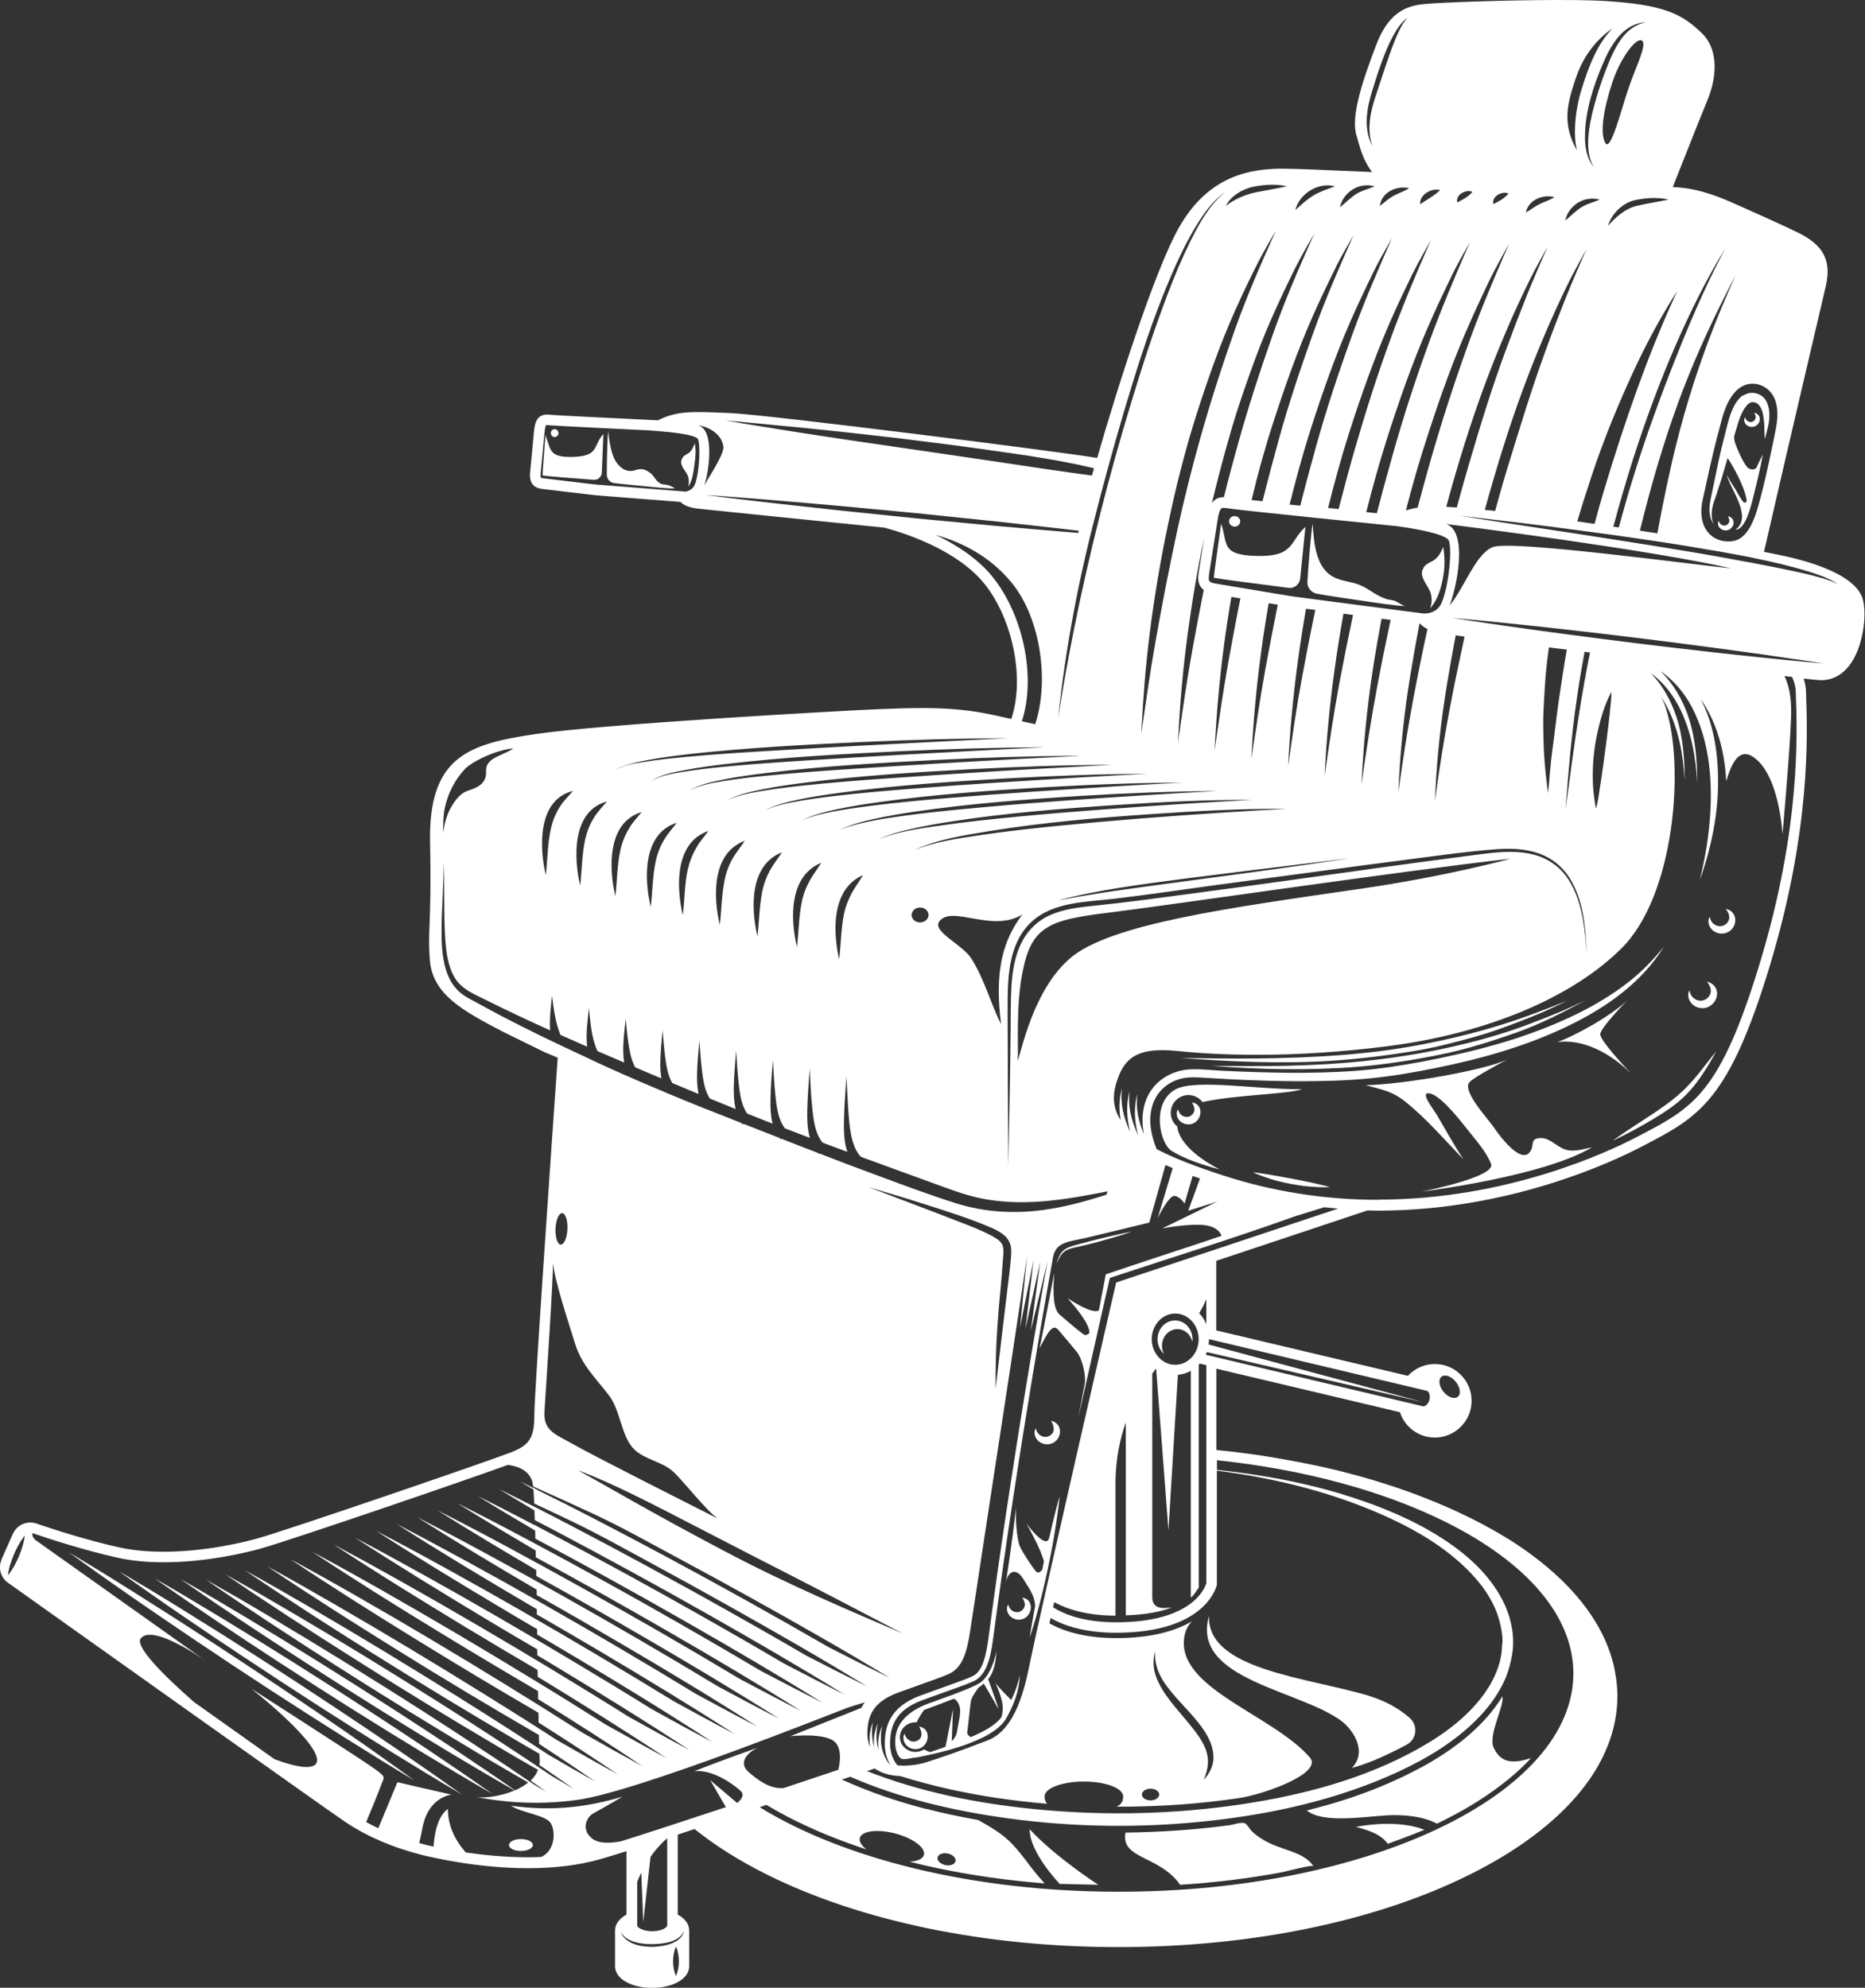 <?xml version="1.0" encoding="UTF-8"?>
<svg id="a" data-name="Layer 1" xmlns="http://www.w3.org/2000/svg" viewBox="0 0 187.64 200">
  <rect x="0" y="0" width="187.64" height="200" fill="#333333" stroke="none"/>
  <path d="m69.22,48.99s0,0,0,0c0,0,0,0,0,0-.01.01-.01.01,0,0Z" style="fill: #fff;"/>
  <path d="m69.4,45.49c.26-.26.37-.55.49-.88.16.7.09,1.35-.03,2.2-.12.82-.18,1.53-.63,2.17.11-.37.1-.83-.06-1.18-.27-.58-.97-1.12-.45-1.81.17-.23.48-.3.69-.51Z" style="fill: #fff;"/>
  <path d="m65.38,47.55c.49.37.56.84,1.09,1.11.36.18.59-.05,1.45.48-.58.04-2.34-.14-2.95-.21-1.06-.11-2.14-.19-3.21-.33-.4-.05-.71-.42-.71-.86,0-1.24.06-3.72.14-4.32.23,2.04.55,2.74.91,3.21.48.63,1.11.91,1.8.68.57-.19.97-.14,1.48.25Z" style="fill: #fff;"/>
  <path d="m59.78,48.28c-1.58-.12-5.17-.39-5.19-.45-.03-.07.29-4.04.29-4.04.56,1.41.27,2.29,2.88,2.18,2.54-.11,1.88-1.12,2.95-2.3l-.16,3.86c-.02.43-.36.77-.76.74Z" style="fill: #fff;"/>
  <path d="m55.81,43.97c-.21,0-.38-.17-.39-.39,0-.22.17-.4.38-.4.21,0,.38.17.39.39,0,.22-.17.4-.38.4Z" style="fill: #fff;"/>
  <path d="m134.06,181.46c2.61-.76,5.17-1.75,7.61-2.95,2.93-1.44,5.8-3.3,7.97-5.77.55-.63,1.07-1.32,1.52-2.05.22.93-1.49,3.95-.87,5.18.58,1.16,1.4,1.79,3.75,1.02-.92,1-1.94,1.9-3.01,2.71-2,1.53-4.18,2.8-6.46,3.89-1.43-.78-3.49-.92-4.98-.84-2.32.13-6.52.84-8.11-.49.87-.22,1.73-.45,2.59-.7Z" style="fill: #fff;"/>
  <path d="m123.74,183.64c.36-.05,1.17-.34,1.5-.19.27.12.47.57.7.79,2.18,2.09,4.89,1.65,6.22,3.53-.09-.19-2.88.55-3.14.6-3.39.64-6.83,1.05-10.28,1.27-2.12-3-6.01-2.55-5.5-5.25,3.51-.05,7.01-.28,10.49-.75Z" style="fill: #fff;"/>
  <path d="m118.23,132.86c.97,0,1.75.85,1.75,1.89,0,.09,0,.17-.02.25-.16-.73-.77-1.27-1.5-1.27-.85,0-1.55.75-1.55,1.67,0,.3.07.58.2.82-.4-.35-.65-.88-.65-1.47,0-1.04.79-1.89,1.75-1.89Z" style="fill: #fff;"/>
  <path d="m137.74,170.64c1.82.54,3.14,1.38,4.09,2.21.86.76.72,2.13-.28,2.68-1.54.83-3.73,1.89-5.54,2.35,1.65-1.69.02-3.88-.93-4.63-4.15-3.23-15.31-4.19-13.44-10.67-.21,5.44,9.84,6.17,16.11,8.05Z" style="fill: #fff;"/>
  <path d="m143.3,184.11s-2.21.9-3.68,1.4c-.47-.63-1.14-1.17-3.2-1.7,4.54-.83,6.89.3,6.89.3Z" style="fill: #fff;"/>
  <path d="m110.5,189.64l-3.88-.09s-3.06-3.17-3.02-5.5c2.54,2.77,6.9,5.59,6.9,5.59Z" style="fill: #fff;"/>
  <path d="m.16,156.92c-.37.82-.1,1.8.63,2.32,5.34,3.8,32.07,22.82,34,24.11,2.18,1.45,4.75,2.55,7.64,3.28,1.25.31,5.73,1.34,10.69,1.34,2.7,0,5.12-.3,7.21-.89.63-.18,1.56-.46,2.7-.82v6.38c-.71.39-1.15.95-1.15,1.59v3.61c0,1.24,1.6,2.17,3.73,2.17s3.73-.93,3.73-2.17v-3.61c0-.64-.43-1.2-1.15-1.59v-8.05c.55-.18,1.12-.37,1.69-.56,2.04,1.64,4.47,3.18,7.28,4.58,9.45,4.71,22.01,7.3,35.36,7.3,13.35,0,25.91-2.59,35.36-7.3,9.57-4.77,14.85-11.15,14.85-17.97,0-.21,0-.42-.02-.63,0-.12-.02-.25-.03-.37,0-.08-.01-.17-.02-.26-.02-.16-.04-.33-.06-.49,0-.04,0-.09-.02-.13-.03-.2-.06-.39-.1-.59,0,0,0-.02,0-.03-.83-4.32-3.81-8.4-8.68-11.92-.01-.01-.03-.02-.04-.03-.21-.15-.42-.3-.64-.45-.03-.02-.06-.04-.09-.06-.2-.14-.41-.27-.61-.41-.05-.03-.1-.06-.14-.09-.19-.13-.39-.25-.59-.37-.07-.04-.13-.08-.2-.12-.18-.11-.37-.22-.56-.34-.09-.05-.17-.1-.26-.15-.17-.1-.35-.2-.53-.3-.1-.06-.2-.12-.31-.17-.17-.09-.34-.19-.51-.28-.12-.06-.24-.13-.35-.19-.16-.09-.32-.17-.49-.25-.07-.04-.14-.07-.21-.11-.03-.02-.07-.03-.1-.05-.1-.05-.2-.1-.3-.15-.22-.11-.45-.21-.67-.32-.3-.15-.6-.29-.91-.43-.3-.14-.61-.27-.91-.4-.31-.14-.62-.27-.93-.4-.32-.13-.65-.26-.98-.39-.31-.12-.61-.24-.92-.36-.35-.13-.71-.26-1.07-.39-.3-.11-.59-.21-.89-.31-.38-.13-.77-.25-1.16-.38-.28-.09-.57-.18-.86-.27-.41-.13-.83-.25-1.25-.37-.27-.08-.55-.16-.82-.23-.44-.12-.88-.23-1.33-.35-.27-.07-.53-.14-.8-.2-.46-.11-.93-.22-1.4-.32-.26-.06-.52-.12-.79-.17-.48-.1-.96-.2-1.44-.29-.27-.05-.53-.1-.8-.15-.48-.09-.97-.17-1.46-.26-.27-.05-.55-.09-.83-.14-.48-.08-.97-.15-1.46-.22-.29-.04-.58-.08-.87-.12-.48-.06-.96-.12-1.44-.18-.31-.04-.62-.07-.94-.1-.19-.02-.37-.04-.56-.06v-8.18s18.47,4.38,18.47,4.38c.48,1.48,1.87,2.55,3.51,2.55,2.04,0,3.7-1.66,3.7-3.7s-1.66-3.7-3.7-3.7c-1.07,0-2.03.46-2.71,1.19l-19.28-4.57v-7s15.21-5.07,15.21-5.07c.35,0,.71.02,1.06.02,13.2,0,23.61-4.92,26.49-6.42l.31-.16c5.49-2.87,8.51-4.45,12.64-18.11,4.11-13.6,3.78-23.22,3.63-27.33v-.16c-.02-.48-.1-.93-.24-1.35.66.07,1.16.12,1.47.15.1,0,.2.01.3.01h0c1.2,0,2.24-.6,3.01-1.74,1.37-2.03,1.6-5.38,1.09-6.65-.67-1.67-3.27-3.06-7.51-4.04-.58-.13-1.38-.29-2.35-.48,2.02-8.87,6.18-26.55,6.22-26.75.59-2.58-.24-4.14-2.87-5.41-2.06-.99-3.87-1.79-5.33-2.44l-.74-.33c-1.47-.65-3.47-1.54-5.87-1.74-.11,0-.31-.02-.59-.04.52-1.3,1.04-2.6,1.54-3.88.71-1.8,1.39-3.51,1.9-4.74,1.2-2.87.99-5.45-.55-6.9-1.72-1.62-3.26-2.71-8.73-3.13C161.19.05,159.28,0,156.86,0c-5.63,0-12.02.27-13.11.37h-.03c-1.6.14-3.78.32-5.23,4.08-1.39,3.63-2.6,7.25-2.02,9.16.06.18.11.37.16.56.28.98.59,2.05,1.41,3.14-3.75-.17-7.91-.34-8.94-.34-3.29,0-7.45.66-10.43,5.83-2.48,4.3-6.37,16.59-8.28,23.28-3.73-.64-33.07-4.34-36.79-4.51l-.42-.02c-1.17-.05-2.09-.09-2.9-.09-1.55,0-2.73.14-4.08.83-2.25-.11-9.7-.47-10.47-.53-.08,0-.15-.01-.22-.02-.16-.02-.32-.03-.46-.03-1.07,0-1.25.9-1.33,1.74-.1,1.04-.2,2.19-.28,2.99l-.09.92c-.06.55-.17,1.69,1.23,1.84.42.05,1.37.16,2.36.28,1.3.15,2.65.31,3,.35.52.05,6.5.51,8.52.67.24.25.74.57,1.79.68.17.02,9.06.94,18.73,1.91,1.63.43,7.18,2.09,10.05,5.63,2.74,3.37,4.14,9.35,2.72,13.62-.72-.16-1.26-.28-1.57-.35-2.37-.53-4.6-.75-7.44-.75-1.41,0-2.91.06-4.45.12-3.92.16-27.69,1.5-34.42,2.5-6.72,1-10.79,2.24-10.6,10.96.09,4.37.01,6.54-.05,8.13-.05,1.38-.09,2.29.04,3.75.31,3.41,3.4,5.04,7.32,7.1l4.22,2.07s.5.21,1.31.55c-.58,8.25-2.35,33.78-2.35,35.9,0,2.35-.45,3.07-2.4,3.83-2.37.92-22.4,7.79-25.52,8.66-1.11.31-5.08,1.32-9.4,1.32-1.63,0-3.11-.15-4.41-.43-3.34-.74-6.68-1.83-8.37-2.41-.2-.07-.41-.1-.62-.1-.75,0-1.43.44-1.74,1.13l-1.17,2.63Zm19.32,14.3c-2.98-2.62-5.97-5.59-5.31-6.38,1.2-1.46,6.2,2.04,6.57,2.3l-17.09-12.13s-.46-.29-.39-.75c.03,0,.06.01.08.02,1.72.59,5.1,1.69,8.49,2.45,1.37.31,2.93.46,4.64.46,4.45,0,8.54-1.04,9.69-1.36,2.93-.81,20.7-6.89,24.94-8.44,1.05.14,2.31.6,2.51,1.96,0,.06.02.13.03.21,2.07.92,4.12,1.86,6.17,2.81,2.69,1.26,5.3,2.72,7.92,4.13,2.65,1.42,5.29,2.86,7.92,4.32,4.66,2.59,9.31,5.23,13.87,8-2.05-1-4.09-2.03-6.12-3.07-2.7-1.56-5.42-3.1-8.14-4.62-5.24-2.92-10.52-5.76-15.84-8.51-1.71-.89-3.44-1.75-5.17-2.61-.2-.11-.4-.21-.59-.32,0,0,0,.02,0,.03-.45-.22-.89-.45-1.34-.66.45.27.9.54,1.35.81.03.36.05.83.08,1.41,1.3.61,2.6,1.22,3.89,1.84,2.65,1.27,5.21,2.72,7.79,4.11,2.7,1.46,5.39,2.94,8.07,4.45,4.61,2.59,9.21,5.22,13.72,7.99-2.05-1.01-4.09-2.05-6.12-3.1-2.68-1.57-5.38-3.1-8.08-4.62-5.19-2.91-10.42-5.76-15.69-8.51-2.37-1.24-4.75-2.45-7.15-3.63,1.19.73,2.39,1.45,3.59,2.16.01.31.02.63.03.98.64.33,1.29.67,1.93,1,5.25,2.77,10.46,5.62,15.63,8.55,4.58,2.6,9.13,5.23,13.61,8-2.07-1.03-4.12-2.09-6.16-3.16-2.64-1.56-5.3-3.09-7.97-4.6-5.16-2.93-10.37-5.78-15.63-8.55-.34-.18-.69-.36-1.03-.54-.12-.07-.24-.14-.36-.21,0,0,0,.02,0,.03-1.9-.99-3.81-1.98-5.73-2.93,1.9,1.18,3.82,2.32,5.75,3.46,0,.26.02.53.02.81,5.13,2.73,10.23,5.55,15.28,8.44,4.58,2.62,9.14,5.28,13.61,8.07-2.07-1.04-4.11-2.1-6.16-3.18-2.65-1.57-5.31-3.12-7.98-4.65-5.12-2.93-10.28-5.79-15.49-8.56-2.35-1.25-4.71-2.48-7.09-3.67,2.6,1.62,5.22,3.19,7.86,4.74,0,.23.01.46.02.69,4.39,2.39,8.76,4.83,13.09,7.33,4.56,2.63,9.09,5.3,13.55,8.1-2.06-1.04-4.11-2.12-6.15-3.21-2.63-1.58-5.27-3.13-7.92-4.66-5.1-2.94-10.24-5.81-15.42-8.6-2.34-1.26-4.69-2.49-7.06-3.69,3.28,2.06,6.61,4.06,9.95,6.01,0,.2,0,.4.01.6,3.66,2.03,7.3,4.1,10.91,6.2,4.54,2.64,9.05,5.33,13.49,8.14-2.06-1.05-4.11-2.14-6.14-3.24-2.61-1.58-5.23-3.13-7.87-4.67-5.08-2.96-10.21-5.85-15.38-8.65-2.32-1.26-4.66-2.5-7.01-3.7,3.96,2.51,7.98,4.92,12.03,7.29,0,.18,0,.37.01.55,2.93,1.65,5.84,3.33,8.73,5.03,4.52,2.65,9.01,5.35,13.42,8.18-2.06-1.06-4.1-2.16-6.14-3.27-2.59-1.58-5.19-3.14-7.81-4.68-5.06-2.97-10.16-5.88-15.31-8.69-2.31-1.26-4.64-2.51-6.98-3.72,4.35,2.79,8.79,5.45,13.24,8.07.29.17.58.33.86.5,0,.18,0,.35,0,.53,2.19,1.26,4.37,2.53,6.54,3.82,4.5,2.67,8.97,5.38,13.36,8.21-2.06-1.07-4.1-2.18-6.13-3.3-2.57-1.58-5.16-3.14-7.75-4.68-5.04-2.99-10.11-5.91-15.24-8.73-2.3-1.27-4.62-2.52-6.95-3.73,4.33,2.8,8.75,5.47,13.18,8.11,1,.6,2.01,1.19,3.02,1.78,0,.18,0,.36,0,.54,1.43.84,2.86,1.68,4.28,2.53,4.49,2.69,8.96,5.42,13.34,8.28-2.06-1.08-4.09-2.19-6.12-3.32-2.57-1.6-5.15-3.17-7.75-4.72-5.01-3-10.06-5.93-15.17-8.77-2.28-1.27-4.57-2.52-6.88-3.73,4.3,2.8,8.68,5.48,13.07,8.12,1.74,1.05,3.49,2.08,5.24,3.1,0,.2,0,.4.01.6.69.41,1.38.82,2.06,1.24,4.45,2.69,8.89,5.43,13.24,8.29-2.06-1.09-4.09-2.22-6.13-3.36-2.53-1.59-5.08-3.15-7.63-4.7-4.99-3.01-10.02-5.96-15.1-8.82-2.28-1.28-4.58-2.55-6.89-3.77,4.26,2.81,8.61,5.48,12.97,8.13,2.49,1.51,4.99,3,7.51,4.47,0,.23,0,.45.01.68,4.35,2.66,8.68,5.35,12.93,8.17-2.05-1.1-4.09-2.24-6.12-3.38-2.51-1.59-5.04-3.16-7.58-4.7-4.97-3.03-9.98-5.99-15.03-8.86-2.27-1.29-4.56-2.56-6.86-3.79,4.24,2.82,8.56,5.51,12.91,8.16,3.24,1.98,6.5,3.92,9.78,5.84,0,.28,0,.55.01.81,3.53,2.19,7.04,4.42,10.49,6.74-2.05-1.11-4.09-2.25-6.11-3.41-2.49-1.59-5-3.16-7.52-4.71-4.94-3.04-9.93-6.02-14.97-8.9-2.26-1.3-4.54-2.57-6.83-3.81,4.22,2.83,8.52,5.53,12.85,8.2,4.01,2.47,8.05,4.89,12.12,7.26,0,.34.01.67.02.99,2.68,1.7,5.34,3.43,7.97,5.21-2.05-1.12-4.08-2.27-6.11-3.44-2.46-1.59-4.94-3.15-7.42-4.69-4.94-3.07-9.93-6.07-14.96-8.98-2.25-1.3-4.5-2.58-6.78-3.82,4.21,2.85,8.51,5.57,12.83,8.26,4.78,2.98,9.62,5.88,14.5,8.71,0,.32.01.62.02.89,1.89,1.24,3.76,2.49,5.62,3.78-1.56-.87-3.11-1.76-4.66-2.67-2.95-1.94-5.93-3.84-8.93-5.72-4.92-3.08-9.88-6.1-14.89-9.02-2.23-1.3-4.48-2.59-6.75-3.84,4.19,2.86,8.47,5.6,12.77,8.3,4.94,3.1,9.93,6.13,14.97,9.07.63.37,1.27.73,1.9,1.1,0,.23.02.43.03.58.01.19,0,.38-.03.55,1.16.8,2.32,1.6,3.47,2.41-.74-.43-1.48-.86-2.22-1.3-3.71-2.51-7.47-4.95-11.26-7.35-4.91-3.11-9.86-6.15-14.87-9.09-2.22-1.31-4.46-2.6-6.72-3.86,4.16,2.86,8.4,5.6,12.66,8.3,4.93,3.13,9.91,6.17,14.94,9.14,1.28.76,2.57,1.5,3.86,2.24-.16.41-.41.76-.74,1.08.52.37,1.05.74,1.56,1.12-.4-.23-.81-.48-1.21-.72-3.8-2.61-7.66-5.12-11.54-7.61-4.88-3.12-9.82-6.17-14.8-9.14-2.21-1.32-4.44-2.61-6.69-3.88,4.14,2.88,8.36,5.62,12.6,8.34,4.91,3.14,9.87,6.2,14.87,9.18,1.65.98,3.3,1.94,4.96,2.9-.38.31-.84.58-1.32.79-4.05-2.83-8.18-5.54-12.33-8.22-4.84-3.12-9.73-6.17-14.67-9.14-2.2-1.32-4.42-2.63-6.66-3.9,4.13,2.9,8.35,5.67,12.59,8.41,4.86,3.14,9.78,6.21,14.75,9.19,2.08,1.25,4.16,2.47,6.27,3.67-1.41.6-3.04.79-3.84.66,2.07.4,5.7.91,10.15.29,6.05-.83,25.81-8.77,27.21-9.28.26-.1.88-.28,1.71-.53-.13.18-.24.36-.34.55l-7.14,2.85s3.69-.42,4.58.69c.59.74.42,1.96.24,2.69-1.7.57-3.56,1.19-5.47,1.83-1.46.15-2.66-.86-3.52-1.57-.98-.81-.45-1.85.89-2.48,0,0-3.62,1.25-6.39,2.37,1.71-.22,3.73,1.14,4.64,1.95.46.41.12.88-.33,1.24l-2.71-2.3,1.58,2.72c-4.11,1.36-7.98,2.63-10.59,3.45-1.09.19-2.26.25-2.94-.35-1.07-.93-.44-2.12.17-2.46,1.36-.75,2.95-1.69,2.95-1.69-3.44,1.02-6.98,1.5-11.2.91,1.02.69,3.32.92,3.92,1.66.52.63.67,2.74-.88,3.49-.45.02-.91.03-1.38.03-2.27,0-4.43-.22-6.21-.48-.73-.8-1.81-2.32-1.81-4.38-.71.51-1.3,1.64-1.44,3.79-.42-.09-.74-.17-.97-.23-.16-.04-.31-.08-.47-.13.09-.38.2-.9.34-1.61.6-3.05,2.89-3.26,2.89-3.26l-5.43-1.25-1.92,4.63c-.42-.2-.83-.4-1.22-.62.4-.96,1.27-3.06,1.51-3.74.3-.85.62-.72-.97-1.83-1.59-1.11-12.12-7.87-12.12-7.87,0,0,6.4,5.01,6.63,7.09.14,1.32-2.19.81-4.28.02-2.46-1.74-5.29-3.75-8.17-5.8Zm48.53,27.59c-.39-.85-.39-2.1,0-2.95.39.85.39,2.1,0,2.95Zm-5.59-4.46s.03.07.05.1c.12.16.41.46.44.48.23.18.5.31.78.41.62.21,1.28.28,1.93.27,1.05-.01,2.83-.2,3.2-1.39-.18,1.3-2.03,1.63-3.09,1.66-1.16.03-2.74-.24-3.26-1.43-.04-.05-.06-.09-.05-.1Zm1.69-5c.12-.32.26-.64.41-.94l.2,4.98.73-6.56c.55-.79,1.15-1.43,1.68-1.88v8.79c0,.17-.53.57-1.51.57s-1.51-.4-1.51-.57v-4.38Zm82.36-50.32c.45.56.54,1.24.2,1.51-.34.28-.99.05-1.44-.51-.45-.56-.54-1.24-.2-1.51.34-.28.99-.05,1.44.51Zm-25.16-2.72c.04-.09.08-.18.11-.27l21.78,5.04-21.6-5.8c.02-.17.04-.35.04-.53,0,0,0,0,0-.01l21.92,5.2c.08.02.17.11.22.23.08.18.1.41.05.64-.1.43-.42.69-.61.69-.01,0-.02,0-.03,0l-21.88-5.19Zm17.38-15.59c-5.38,0-10.65-.83-15.66-2.46-2.63-.86-4.89-1.71-6.66-2.64-.28-.69-.49-1.41-.59-2.15-.13-1.03-.01-2.11.5-3.03.49-.88,1.32-1.53,2.27-1.83.68-.22,1.37-.24,2.08-.2,1.11.06,2.22.13,3.33.19,2.29.11,4.59.19,6.88.19,2.3,0,4.61-.06,6.9-.28,2.28-.22,4.55-.61,6.8-1.07,4.36-.88,8.72-2.1,12.76-3.99,3.69-1.72,7.28-4.08,9.63-7.47.17-.25.33-.51.5-.76-1.07,1.34-2.24,2.54-3.59,3.6-1.63,1.27-3.41,2.33-5.27,3.24-3.86,1.88-8,3.15-12.19,4.08-2.18.49-4.38.91-6.59,1.23-2.25.33-4.52.48-6.78.54-2.22.06-4.45.03-6.67-.04-1.09-.03-2.18-.08-3.26-.13-1.07-.05-2.16-.19-3.23-.15-1.98.07-3.79,1.17-4.53,3.05-.43,1.1-.45,2.31-.23,3.47-.55-1.28-.85-2.64-.65-4.06-.4,1.39-.29,2.8.06,4.16-.66-1.4-1.05-2.89-.84-4.45-.39,1.35-.3,2.72.03,4.04-.01-.01-.03-.03-.04-.04-.61-1.35-.97-2.79-.76-4.29-.31,1.08-.32,2.16-.14,3.23-.7-1.08-.88-2.29-.44-3.72.65-2.11,1.62-3.32,4.67-3.32.46,0,.98.03,1.53.09,2.5.26,5.19.38,7.99.38,4.16,0,8.54-.29,13-.85,10.03-1.27,18.66-4.88,23.68-9.9,5.33-5.33,6.34-18.36,4.4-24.21-.12-.37-.28-.72-.46-1.07.92,1.38,1.51,2.97,1.88,4.61.28,1.26.41,2.53.5,3.81-.02-2.16-.15-4.35-.84-6.42-.54-1.62-1.38-3.14-2.55-4.36.18.13.36.27.53.42,1.99,1.72,3.06,4.22,3.62,6.73.28,1.27.42,2.56.51,3.86-.02-2.18-.17-4.36-.84-6.45-.58-1.81-1.52-3.46-2.87-4.78,1.33.92,2.39,2.17,3.15,3.6,1.87,3.54,2.14,7.79,1.79,11.7-.17,1.93-.52,3.83-.97,5.71,1.15-3.25,1.86-6.66,1.83-10.12-.02-2.72-.46-5.65-1.76-8.09,1.57,2.27,2.4,5.03,2.57,8.18.03.54.64-3.57,2.59-2.42,2.77,1.64,3.08,7.87,3.08,7.87,0,0,.76-8.57.86-11.65.05-1.48-.02-2.92-.66-4.28.27.03.52.06.76.09.22.45.36.96.38,1.52v.16c.15,4.06.48,13.56-3.58,26.98-4,13.23-6.71,14.65-12.11,17.47l-.31.16c-2.82,1.48-13.04,6.3-25.99,6.3Zm7.88-69.66c-.37-.03-.73-.05-1.06-.07.58-2.14,1.19-4.26,1.86-6.38,1.21-3.83,2.59-7.61,4.17-11.3.73-1.72,1.52-3.41,2.34-5.09.56-1.15,1.21-2.26,1.82-3.39-.04.09-.08.19-.12.28-.66,1.52-1.33,3.04-1.95,4.58-.71,1.78-1.39,3.56-2.06,5.36-1.42,3.79-2.61,7.68-3.75,11.56-.43,1.47-.85,2.96-1.25,4.44Zm-15.74-.18c-.37-.04-.73-.08-1.08-.11.64-2.58,1.34-5.15,2.15-7.68,1.18-3.66,2.45-7.29,3.99-10.81.75-1.7,1.54-3.37,2.36-5.04.55-1.13,1.2-2.21,1.81-3.3-.04.08-.07.17-.11.25-1.39,3.14-2.74,6.29-3.91,9.52-1.31,3.63-2.54,7.31-3.58,11.03-.57,2.05-1.12,4.09-1.64,6.15Zm-20.94-3.03c-.51-.07-1.04-.14-1.61-.22-.98-.15-2.04-.28-3.16-.45-1.12-.17-2.3-.34-3.53-.53-2.45-.36-5.06-.74-7.67-1.13-2.61-.38-5.23-.76-7.68-1.12-1.22-.18-2.41-.36-3.53-.53-1.12-.17-2.18-.33-3.16-.49-1.96-.32-3.59-.58-4.73-.76-1.14-.2-1.79-.32-1.79-.32,0,0,2.63.25,6.58.63.99.09,2.05.2,3.18.32,1.13.12,2.32.24,3.55.38,1.23.14,2.5.29,3.79.43,1.29.16,2.6.32,3.91.49,2.62.32,5.24.7,7.7,1.05,1.23.17,2.41.36,3.53.55.56.09,1.11.19,1.63.29.53.1,1.03.2,1.52.3.58.13,1.13.25,1.65.37-.07.25-.14.49-.2.72Zm-54.25-5.04c.71.06,6.7.35,9.6.49l1.03.08c3.31.25,3.85.65,3.94.77.28.58.17,3.3-.27,4.53-.21.58-.69.74-.97.78-1.28-.1-8.37-.65-8.92-.7-.34-.03-1.68-.19-2.98-.35-1-.12-1.95-.23-2.37-.28-.34-.04-.35-.04-.29-.67l.09-.93c.07-.81.18-1.96.28-2.99.06-.59.14-.74.16-.77,0,0,.04,0,.1,0,.1,0,.22.01.36.03.07,0,.15.01.23.02Zm44.23,15.23c-1.53-1.88-3.69-3.25-5.71-4.21,2.25.62,5.35,1.96,7.69,4.88,2.84,3.53,3.74,9.82,2.3,14.16-.48-.11-.93-.21-1.34-.3,1.5-4.63.02-10.88-2.95-14.53Zm5.07,17.15c-1.89.1-3.78.19-5.66.29-5.97.31-11.94.64-17.91,1.02-2.92.19-5.84.38-8.75.67-1.34.13-2.67.29-4,.51-1.01.17-2.16.33-3.04.89.92-.66,2.17-.86,3.26-1.07,1.42-.28,2.85-.47,4.29-.64,5.76-.68,11.56-.99,17.35-1.27,4.82-.23,9.64-.38,14.46-.41Zm-36.86,7.6c-.4.55-.86,1.04-1.21,1.62-.42.68-.72,1.43-.89,2.21-.33,1.53-.32,3.09-.51,4.63-.67-2.82-.82-7.38,2.61-8.46Zm-9.94,65.14c3.32,1.22,7.53,3.4,12.66,6.06,1.55.8,3.19,1.65,4.92,2.54,5.69,2.9,10.99,5.67,15.08,7.81-4.8-2.07-11.21-4.74-17.79-8.21-7.63-4.02-12.03-6.65-14.87-8.2Zm57.74-13.19c0-1.42,1.06-2.58,2.36-2.58s2.36,1.16,2.36,2.58-1.06,2.58-2.36,2.58-2.36-1.16-2.36-2.58Zm-17.96,33.86c-.3.2-1.4.59-2.93,1.14-.68.24-1.47.53-2.36.85-3.2,1.17-3.61,3.24-3.61,4.91,0,.85.23,1.51.53,2.02-.01,0-.02,0-.03,0-.04-.05-.08-.09-.12-.14-.07-.08-.13-.18-.19-.28-.07-.1-.12-.22-.18-.33-.05-.12-.11-.25-.16-.38-.05-.13-.08-.27-.12-.41-.03-.14-.06-.28-.08-.43-.03-.14-.03-.28-.04-.42,0-.14,0-.27,0-.4,0-.13,0-.25.02-.36.02-.22.04-.41.07-.54.02-.13.04-.21.04-.21,0,0-.03.07-.08.19-.03.06-.05.14-.08.23-.03.09-.06.19-.09.3-.03.11-.06.23-.08.36-.03.13-.04.27-.06.42,0,.15-.02.3-.01.45,0,.15.01.31.03.47,0,0,0,.02,0,.03-.03-.1-.06-.2-.08-.3-.03-.14-.06-.28-.08-.43-.02-.14-.03-.28-.04-.42,0-.14,0-.27,0-.4,0-.13,0-.25.02-.36.02-.22.04-.41.07-.54.02-.13.04-.21.04-.21,0,0-.03.07-.08.19-.03.06-.05.14-.08.23-.03.09-.06.19-.09.3-.03.11-.06.23-.08.36-.03.13-.04.27-.06.42,0,.15-.02.3-.01.45,0,.15.01.3.03.46-.02-.07-.04-.15-.06-.23-.03-.14-.07-.28-.08-.42-.03-.14-.04-.28-.05-.41,0-.14-.02-.27-.02-.39,0-.13,0-.24,0-.35.01-.22.03-.4.05-.53.02-.13.03-.2.03-.2,0,0-.03.07-.07.19-.04.12-.11.3-.15.52-.03.11-.05.23-.07.36-.03.13-.03.27-.04.41-.01.29-.01.6.03.9,0,.04.01.08.02.12-.17-.38-.27-.82-.27-1.32,0-1.58.37-3.17,3.08-4.16.89-.32,1.67-.6,2.36-.85,1.88-.67,2.73-.98,3.1-1.22.97-.64,1.47-1.81,1.83-4.32.09-.63.68-4.5,1.43-9.41,1.52-9.93,3.75-24.49,4.26-28.09l-.7,7.13,1.36-6.77-.82,6.93,1.49-6.74-.95,6.91,1.69-6.98c-.59,3.22-3.61,20.2-5.95,37.94-.33,2.53-.83,3.34-1.48,3.76Zm79.75-102.4c-1.76-.18-3.81-.4-6-.65-1.1-.13-2.23-.26-3.38-.39-1.15-.14-2.32-.28-3.49-.42-1.17-.15-2.34-.29-3.49-.44-1.15-.15-2.28-.3-3.37-.44-2.19-.29-4.23-.57-5.98-.82-1.75-.24-3.2-.47-4.22-.62-1.02-.16-1.6-.25-1.6-.25,0,0,.59.05,1.61.15,1.03.1,2.49.23,4.25.42,1.76.18,3.81.4,6,.65,1.1.13,2.23.26,3.38.39,1.15.14,2.32.28,3.49.42,1.17.15,2.34.29,3.49.44,1.15.15,2.28.3,3.37.44,2.19.29,4.23.57,5.98.82,1.75.25,3.2.47,4.22.62,1.02.16,1.6.25,1.6.25,0,0-.59-.05-1.61-.15-1.03-.1-2.49-.23-4.25-.42Zm-3.47-9.01c-4.01-.4-22.12-2.87-23.99-2.15-1.74.66-2.88,4.11-4.36,5.88.7-1.76,1.9-7.49-.37-8.2,1.06.13,20.26,2.55,28.72,4.47Zm-33.93-4.28h.06c4.74.64,5.35,1.28,5.43,1.46.36.86.02,4.56-.71,6.26-.42,1-1.36,1.1-1.74,1.1-.04,0-.07,0-.08,0h0c-.11-.02-12.36-1.6-13.23-1.73-.5-.07-2.44-.4-4.32-.72-1.44-.24-2.82-.47-3.42-.57-.29-.05-.5-.13-.58-.24-.12-.16-.05-.54,0-.91l.18-1.14c.17-1.09.42-2.69.65-4.13.19-1.19.39-1.19.6-1.19.17,0,.39.03.65.07.11.02.22.03.33.05,1.33.18,15.51,1.63,16.17,1.69Zm-24.82,24.94c-2.3.12-4.6.24-6.89.38-5.53.34-11.06.67-16.58,1.11-2.67.21-5.35.44-8.01.75-1.26.15-2.51.32-3.76.54-1.14.2-2.29.44-3.33.95,1.11-.61,2.35-.89,3.57-1.15,1.43-.3,2.88-.51,4.33-.7,5.53-.74,11.11-1.1,16.67-1.42,4.66-.26,9.33-.43,14.01-.46Zm3.5.89c-2.3.12-4.6.25-6.89.39-5.5.35-11,.69-16.49,1.15-2.69.22-5.38.47-8.05.81-1.23.16-2.46.33-3.67.56-1.1.21-2.2.45-3.22.93,1.12-.59,2.36-.89,3.59-1.16,1.41-.3,2.83-.52,4.26-.72,5.51-.77,11.08-1.16,16.63-1.49,4.61-.27,9.22-.45,13.84-.47Zm-18.23,24.31c-1.02-2-1.65-4.47-2.98-6.59-.92-1.47-4.07-2.75-3.2-3.8,1.32-1.59,5.3,1.22,8.32-.65-1.87,2.49-2.85,5.52-2.14,11.04Zm23.18-42.99c.29.05.59.1.9.15-.43,2.12-.82,4.25-1.21,6.38-.53,2.95-.96,5.93-1.38,8.9,0-.09,0-.18.01-.27.17-3.35.46-6.68.89-10.01.22-1.72.49-3.44.78-5.15Zm3.75.63c.33.05.63.11.91.15-.44,2.18-.86,4.36-1.26,6.54-.54,2.97-.97,5.96-1.39,8.95,0-.09,0-.18.01-.28.17-3.36.47-6.7.91-10.03.23-1.78.51-3.57.82-5.34Zm11.35,1.56c.31.04.62.08.91.12-.48,2.24-.93,4.48-1.35,6.73-.61,3.25-1.12,6.52-1.57,9.79,0-.1,0-.2.01-.3.18-3.69.54-7.36,1.09-11.01.27-1.78.58-3.56.91-5.33Zm3.8.49s.05,0,.07,0c.14.17.37.36.75.55-.51,2.32-.98,4.66-1.42,6.99-.59,3.14-1.08,6.28-1.51,9.44.01-.26.02-.52.04-.79.17-3.65.56-7.3,1.15-10.9.29-1.77.6-3.54.94-5.31Zm13.04,2.4c.59.07,1.19.15,1.8.22-.3,1.71-.56,3.42-.81,5.14-.25,1.72-.43,3.45-.67,5.17-.19,1.36-.25,2.75-.41,4.12-.04-.23-.06-.47-.09-.7-.21-1.6-.34-3.19-.37-4.8-.02-.89-.04-1.78,0-2.66.04-.9.09-1.8.15-2.71.08-1.26.22-2.52.4-3.77Zm6.29,4.47c-.01.75-.1,1.51-.18,2.25-.18,1.7-.41,3.39-.64,5.08-.11.81-.23,1.63-.36,2.44-.1.64-.17,1.35-.39,1.97-.13-.8-.25-1.59-.29-2.4-.08-1.75.07-3.53.45-5.23.31-1.41.72-2.82,1.4-4.1Zm-2.16-3.96c-.41,2.09-.79,4.19-1.12,6.3-.49,3.14-.91,6.29-1.33,9.44l.02-.29c.26-3.58.58-7.14,1.09-10.69.23-1.62.5-3.22.8-4.83.18.02.36.04.54.07Zm-12.62-1.59c-.51,2.34-1,4.68-1.45,7.03-.6,3.15-1.1,6.32-1.53,9.5.01-.28.03-.55.04-.83.17-3.66.58-7.33,1.18-10.95.27-1.63.56-3.25.87-4.88.26.04.56.07.89.12Zm-12.16-2.31c.31.04.63.08.94.12-.49,2.32-.96,4.65-1.4,6.99-.56,3.04-1.02,6.11-1.45,9.17,0-.09,0-.18.01-.28.17-3.45.5-6.86.97-10.28.26-1.91.57-3.82.91-5.73Zm.33,24.65l-4.08.6c-4.34.63-8.68,1.19-13.03,1.78-4,.54-8,1.05-11.96,1.82,2.05-.55,4.13-.95,6.23-1.28,4.41-.69,8.84-1.2,13.26-1.76,3.19-.4,6.38-.78,9.57-1.17Zm-5.92-9.22c0-.1,0-.19.01-.29.17-3.4.49-6.77.94-10.14.24-1.83.53-3.67.85-5.5.28.04.6.08.93.12-.47,2.28-.92,4.56-1.34,6.84-.55,2.97-.98,5.97-1.4,8.96Zm26.83,9.83c-2.43-1.86-5.75-1.28-8.55-.92-6.22.8-12.43,1.69-18.65,2.55-3.21.44-6.42.89-9.63,1.31-3.17.42-6.34.86-9.52,1.18-1.5.15-3.03.33-4.42.94-1.31.58-2.32,1.6-2.94,2.89-.64,1.33-.87,2.84-.96,4.3-.09,1.51-.06,3.03-.08,4.54-.05,4.54-.14,9.09-.23,13.63,0-.15,0-.3,0-.45-.04-5.16-.06-10.33-.07-15.49,0-2.96.02-6.43,2.3-8.64,2.21-2.15,5.64-2.08,8.5-2.43,3.25-.39,6.48-.86,9.72-1.31,3.22-.44,6.44-.86,9.65-1.29,3.13-.42,6.27-.85,9.41-1.25,3.12-.4,6.26-.86,9.4-1.11,1.48-.12,3.02-.09,4.44.4,1.29.44,2.37,1.3,3.1,2.45,1.42,2.24,1.64,5.04,1.73,7.62-.03-.49-.07-.98-.11-1.46-.26-2.64-.85-5.76-3.09-7.47Zm-64.52-1.45c2.36-1.1,5.03-1.51,7.58-1.93,5.41-.88,10.9-1.35,16.37-1.72,4.52-.31,9.06-.56,13.59-.53-2.23.12-4.46.25-6.69.4-5.37.35-10.73.76-16.08,1.29-2.64.26-5.29.55-7.92.94-2.3.34-4.69.67-6.86,1.55Zm1.51,6.5c0,.41-.38.75-.85.75s-.85-.33-.85-.75c0-.41.38-.75.85-.75s.85.33.85.75Zm-5.27-7.51c1.09-.53,2.25-.85,3.42-1.12,1.4-.32,2.82-.57,4.24-.79,5.44-.84,10.94-1.28,16.43-1.64,4.56-.3,9.14-.54,13.71-.52-2.28.12-4.57.26-6.85.4-5.51.36-11.03.75-16.53,1.27-2.67.26-5.35.53-8,.92-2.15.31-4.4.61-6.42,1.47Zm-.72-1.89c-1.04.21-2.07.46-3.04.89,1.1-.55,2.29-.87,3.49-1.14,1.41-.31,2.83-.55,4.26-.76,5.49-.8,11.03-1.22,16.57-1.57,4.58-.28,9.16-.46,13.75-.49-2.3.12-4.6.25-6.89.4-5.52.35-11.03.72-16.54,1.22-2.63.24-5.26.49-7.88.84-1.24.17-2.48.35-3.71.6Zm31.09-8.04c0-.1.01-.2.02-.3.17-3.46.47-6.91.93-10.35.44-3.3.99-6.59,1.68-9.85-.12.78-.24,1.52-.33,2.11l-.18,1.13c-.09.55-.2,1.18.18,1.71.08.11.18.2.29.29-.39,1.98-.77,3.96-1.13,5.94-.56,3.09-1,6.21-1.45,9.32Zm-31.29,44.78c1.96.57,3.92,1.16,5.86,1.78,2.24.72,4.51,1.42,6.67,2.36.98.43,1.92.99,1.98,2.18.03.57-.06,1.16-.11,1.72-.06.59-.13,1.17-.21,1.76-.43,3.51-.84,7.02-1.25,10.53-.02-2.1.04-4.19.18-6.28.14-2.26.42-4.5.56-6.76.03-.47.14-1.09-.1-1.52-.24-.42-.77-.68-1.17-.9-.99-.52-2.04-.92-3.08-1.32-3.1-1.21-6.21-2.37-9.32-3.56Zm5.98,62.62c-2.91-.75-5.77-1.72-8.51-2.97.29-.1.57-.19.85-.28,4.99,2.17,10.39,3.43,15.77,4.17,6.73.93,13.59,1.01,20.34.27,6.54-.72,13.09-2.19,19.08-4.97,2.92-1.36,5.78-3.09,8.03-5.43.97-1,1.8-2.12,2.43-3.37.48-.95.76-1.93.94-2.98.31-1.84-.12-3.8-.96-5.44-1.37-2.67-3.68-4.7-6.18-6.3-2.8-1.79-5.91-3.08-9.07-4.1-3.12-1.01-6.33-1.72-9.57-2.22-1.3-.2-2.61-.37-3.92-.51v-.97c8.7.92,16.66,3.06,23,6.21,8.3,4.13,12.86,9.55,12.86,15.24,0,12.12-20.52,21.97-45.74,21.97-14.67,0-27.76-3.34-36.13-8.51.23-.08.45-.15.68-.23.65.39,1.32.76,1.98,1.11,2.59,1.36,5.31,2.46,8.09,3.37-.5-.38-.76-.79-.67-1.15.19-.72,1.79-.92,3.57-.45,1.78.47,3.07,1.44,2.88,2.15-.11.4-.65.64-1.43.69,3.55.9,7.17,1.52,10.81,1.92.92.1,1.85.19,2.77.26-.21-.23-.42-.46-.63-.7-.89-1.05-1.65-2.22-2.6-3.22-1.02-1.08-2.24-1.77-3.47-2.46-1.75-.31-3.49-.67-5.2-1.12Zm1.12,4.87c.07-.32.52-.5,1.02-.4s.85.45.79.77c-.07.32-.52.5-1.02.4s-.85-.45-.79-.77Zm28.1-27.53v-11.39c6.03.77,12.03,2.27,17.55,4.85,2.8,1.31,5.56,2.99,7.75,5.2.97.98,1.84,2.08,2.46,3.31.46.91.74,1.84.9,2.84.05.3.1.78.07,1.06-.05.42-.05.84-.12,1.27-.07.44-.18.89-.33,1.31-.39,1.12-1,2.15-1.73,3.08-1.91,2.43-4.58,4.19-7.29,5.6-5.59,2.91-11.9,4.41-18.11,5.24-6.49.86-13.13.94-19.65.28-5.68-.57-11.37-1.71-16.7-3.81.26-.09.52-.18.77-.26.37.24.75.42,1.12.53.42.13.92.21,1.45.23,1.58.49,3.25.94,5,1.33,3.04.67,6.32,1.17,9.78,1.46-.2-.22-.25-.48-.25-.75,0-.82,1.77-1.49,3.95-1.49s3.95.67,3.95,1.49c0,.41-.11.77-.64,1.04.2,0,.41,0,.61,0,.64,0,1.29,0,1.92-.03.63-.02,1.26-.03,1.91-.07,2.57-.12,5.19-.37,7.83-.76,2.63-.39,8.53-2.53,7.15-4.1-3.8-4.35-13.49-6.96-12.62-12.15.11-.68.4-1.15.77-1.54-1.59.93-4,1.69-7.64,1.69-3.07,0-5.23-.67-6.71-1.48.04-.18.08-.35.12-.54,1.41.8,3.51,1.48,6.59,1.48,9.01,0,10.1-4.63,10.14-4.83v-.11Zm-1.03,16.91c-.31-.99-.97-1.85-1.61-2.65-.65-.81-1.34-1.57-1.98-2.39-.63-.81-1.21-1.68-1.54-2.66-.27-.82-.27-1.61-.05-2.43-.06,1.07.21,2.02.78,2.93,1.13,1.79,2.83,3.14,4.03,4.88.59.85,1.06,1.82,1.06,2.87,0,.88-.41,1.63-.98,2.27.37-.93.59-1.83.28-2.82Zm-4.77,4.29c0,.32-.39.59-.87.59s-.87-.26-.87-.59.39-.59.87-.59.87.26.87.59Zm-61.85-38.56c.23-3.58.9-13.59.85-14.94.23,2.04,1.62,6.13,2.23,8.13.64,2.12,2.07,3.46,3.41,5.21,1.19,1.55,1.22,4.16,2.56,5.45,1.06,1.02,2.82,1.21,3.92,2.24,1.1,1.02,3.24,3.83,4.46,4.7-2.12-1.08-12.38-6.24-14.73-7.58-1.58-.9-2.83-1.24-2.7-3.21Zm1.11-18.38c.04-.88.34-1.57.67-1.56s.57.74.53,1.61c-.04.88-.34,1.57-.67,1.56-.33-.01-.57-.74-.53-1.61Zm51.8-27.22c-3.35,2.85-4.62,8.02-5.29,10.36.08-1.6-.19-5.33.44-8.76.89-4.79,2.63-5.43,8.68-6.17,6.06-.74,29.2-4.16,40.46-5.43,0,0-6.28,1.75-15.19,3.04-13.24,1.92-25.06,3.52-29.11,6.96Zm-21.96-6.6c-.38.71-.68,1.46-.83,2.25-.29,1.48-.29,2.98-.47,4.47-.14-.59-.24-1.2-.3-1.81-.26-2.46.1-5.53,2.69-6.65-.34.59-.76,1.14-1.09,1.74Zm-3.11-2.98c-.35.59-.78,1.12-1.12,1.73-.39.7-.69,1.46-.84,2.25-.3,1.48-.29,2.99-.48,4.48-.68-2.82-.8-7.13,2.43-8.46Zm-3.93-1.08c-.37.58-.81,1.11-1.15,1.71-.4.7-.69,1.46-.85,2.26-.3,1.49-.3,3-.48,4.5-.67-2.82-.81-7.19,2.48-8.46Zm-5.79,2.83c-.3,1.48-.3,3-.48,4.49-.67-2.83-.81-7.25,2.52-8.46-.39.59-.84,1.12-1.2,1.73-.4.69-.69,1.45-.84,2.24Zm-3.69-1.16c-.34,1.53-.32,3.1-.51,4.66-.67-2.82-.81-7.31,2.57-8.46-.37.53-.81,1-1.14,1.56-.41.7-.73,1.44-.91,2.24Zm3.57-42.48c.09.76-1.31,2.79-1.91,3.91.44-1.32,1.08-5.6-.62-6.03.78.05,2.36.73,2.53,2.12Zm35.76,8.45c-.02.08-.04.16-.05.24-.51-.04-1.05-.08-1.62-.13-2-.18-4.33-.36-6.83-.59-2.5-.24-5.16-.49-7.82-.74-2.66-.27-5.32-.55-7.81-.81-2.49-.26-4.82-.54-6.81-.75-1.99-.22-3.65-.44-4.81-.57-1.16-.15-1.82-.23-1.82-.23,0,0,.67.05,1.83.13,1.17.09,2.83.21,4.83.38,2,.18,4.33.36,6.83.59,2.5.24,5.16.49,7.82.74,2.66.27,5.32.55,7.81.81,2.49.26,4.82.54,6.81.76.58.06,1.13.13,1.65.19Zm-.09,22.68c-1.81.09-3.61.19-5.42.28-5.8.3-11.59.65-17.38,1.03-2.92.19-5.85.41-8.76.7-1.41.14-2.82.31-4.22.54-1.13.18-2.31.4-3.32.94,1.09-.66,2.38-.9,3.61-1.15,1.44-.29,2.9-.47,4.35-.65,5.63-.68,11.31-1,16.97-1.29,4.72-.24,9.44-.39,14.16-.42Zm3.5.89c-1.79.1-3.59.19-5.38.29-5.81.31-11.61.68-17.42,1.09-2.88.2-5.76.43-8.63.74-1.36.15-2.71.32-4.06.55-1.14.19-2.32.42-3.35.95,1.1-.63,2.36-.9,3.6-1.15,1.46-.3,2.94-.5,4.42-.69,5.58-.7,11.22-1.05,16.84-1.35,4.66-.25,9.33-.41,13.99-.43Zm5.6-24.33c.77-3.67,1.69-7.34,2.83-10.91,1.14-3.57,2.38-7.1,3.91-10.52.73-1.64,1.51-3.26,2.33-4.87.54-1.05,1.15-2.07,1.73-3.09-.04.09-.08.17-.11.26-1.43,3.18-2.82,6.38-3.99,9.66-1.3,3.67-2.49,7.37-3.54,11.12-.84,3-1.6,6.04-2.26,9.08-.82,3.79-1.56,7.59-2.23,11.42-.53,2.99-.95,6-1.39,9.01,0-.09,0-.17.01-.26.17-3.27.42-6.52.83-9.77.47-3.73,1.1-7.45,1.88-11.13Zm12.84-25.79c.57-1.15,1.24-2.26,1.87-3.38-.04.09-.08.17-.12.26-1.45,3.24-2.86,6.5-4.05,9.86-1.3,3.68-2.5,7.39-3.55,11.15-.49,1.76-.96,3.52-1.4,5.3,0,0-.02,0-.02,0-.58,0-.94.24-1.19.61.61-2.54,1.27-5.06,2.01-7.57.56-1.91,1.21-3.79,1.88-5.67.65-1.82,1.35-3.63,2.13-5.39.77-1.74,1.58-3.46,2.43-5.16Zm42.87,15.27c.63-2.28,1.69-3.49,3.06-3.49.23,0,.46.03.68.1.73.22,2.35,1.09,1.66,4.48-.01.06-1.08,5.59-1.92,8.26-.85,2.69-1.96,3.03-2.83,3.03-.14,0-.3-.01-.45-.03-.74-.11-1.35-.48-1.76-1.08-.54-.79-.67-1.91-.38-3.15.14-.6.28-1.21.42-1.88.34-1.57.77-3.52,1.52-6.23Zm3.11,14.03c1.02.2,1.98.42,2.87.63.88.22,1.69.43,2.4.65.36.1.69.21.99.31.3.11.58.21.83.3.25.11.46.2.65.29.18.1.34.18.47.25.23.17.35.25.35.25,0,0-.13-.07-.38-.21-.13-.05-.29-.12-.48-.19-.19-.06-.42-.14-.67-.22-.25-.07-.54-.15-.84-.23-.31-.07-.64-.17-1-.25-.72-.16-1.53-.35-2.42-.52-.89-.19-1.85-.36-2.87-.56-1.02-.19-2.1-.39-3.21-.59-2.23-.4-4.62-.79-7.01-1.18-2.39-.37-4.78-.75-7.03-1.1-2.24-.34-4.34-.66-6.13-.93-1.8-.28-3.29-.51-4.34-.67-1.05-.17-1.64-.27-1.64-.27,0,0,2.41.28,6.01.71,1.8.21,3.9.49,6.16.79,1.13.15,2.29.31,3.47.47,1.18.17,2.38.35,3.58.52,2.4.35,4.79.75,7.03,1.14,1.12.2,2.2.4,3.22.6Zm-41.7,65.46l-22.37,7.45-.07.29c-.08.33-7.66,33.32-8.6,37.94-.48,2.34-1.36,6.71-4.24,7.83-3.11,1.21-4.63,1.7-6.1,2.18-.75.24-1.56.37-2.35.37h0c-.23,0-.44-.01-.65-.03-.38-.47-.74-1.17-.74-2.15,0-1.59.39-3.36,3.26-4.41.89-.32,1.68-.61,2.36-.85,1.67-.6,2.68-.96,3.04-1.19.92-.61,1.4-1.77,1.71-4.14,2.59-19.63,6.02-38.32,6.04-38.44.27-1.27,1.21-1.46,2.5-1.72.25-.05.5-.1.76-.16,1.96-.47,6.26-1.51,6.26-1.51l.15-.04,1.63-5.79c.24.11.48.21.73.31l-1.52,5.05s1.14-2.39,1.74-2.25c.6.13.97.78.97.78l.81-2.79c.24.09.49.18.74.26l-1.18,3.24,2.92-.92-5.54,2.7s2.84-.55,4.41-.31c1.04.16,1.43.7,1.57,1.05-.58.19-1.16.39-1.74.59-3.26,1.08-6.53,2.14-9.79,3.25h0l-.13.04-.02.13-.67,3.5c-.24.15-.96.2-3.15-1.22,0,0,2.32,2.47,2.19,3.51-.21.17-.41.25-.58.12-.74-.54-1.87-1.53-2.42-2-.55-.47-.72-1.82-.53-4.21,0,0-1.24,6.65-1.49,7.62.77-1.45,1.29-2.57,1.89-1.87.72.83,1.4,1.65,1.91,2.28.41.52.82,1.86.79,2.98l-.68,3.56,3.17-14.04c6.19-2.05,12.43-3.97,18.57-6.18l2.99-.93c.47.05.95.1,1.43.14Zm-13.3,9.11v2.54c-.17-.42-.42-.8-.72-1.11.28-.46.52-.93.72-1.42Zm0,6.67v21.92c-.13.46-1.38,3.94-9.08,3.94-3.1,0-5.1-.73-6.34-1.51.04-.17.08-.35.12-.52,1.33.73,3.29,1.35,6.16,1.36v-13.64c.05-2.24.45-4.14,1.04-5.8v19.41c.89-.04,2.95-.12,4.65-.81-.75.12-2,.27-1.99-1.04,0-.47,0-.93,0-1.4v-3.84c0-1.62,0-3.24,0-4.87v-5.46c0-1.87,0-3.75,0-5.62v-1.28c.12-.17.25-.34.37-.51,0,0,.01.01.02.02l1.24,16.26.95-15.65c.47-.04.91-.18,1.3-.4v22.81c.31-.21.51-.62.8-1v-22.43s.07-.07.1-.11l.65.15Zm-69.73-62.07c-.62.49-1.94.8-2.43,1.39-.56.67-.11,1-.44,1.72-.32.7-1.04.92-1.75,1.17-.72.25-1.21.92-1.63,1.63-.44.74-.73,1.81-.8,2.65,0-.87-.01-1.76.17-2.6.29-1.39.99-2.79,2.01-3.88.71-.75,3.09-1.92,4.87-2.08Zm3.71,28.37c-.07-1.16.06-2.33.19-3.48.17,1.33.33,2.7.85,3.94.89.4,1.78.79,2.68,1.18-.14-1.28.05-2.61.18-3.88.16,1.43.24,3.01.87,4.33.89.39,1.79.77,2.68,1.15-.23-1.44.01-2.99.15-4.4.08.85.16,1.7.29,2.55.12.8.28,1.62.67,2.33.52.22,1.03.44,1.55.66.36.15.72.3,1.08.45-.1-.59-.12-1.21-.1-1.82.03-1.01.13-2.02.22-3.02.08.91.15,1.83.27,2.74.12.87.26,1.8.71,2.57.88.37,1.76.74,2.64,1.1-.13-.63-.16-1.29-.15-1.95.02-1.14.14-2.28.23-3.42.08,1.04.15,2.09.28,3.13.12.92.27,1.91.78,2.7.87.35,1.73.71,2.6,1.06-.18-.73-.21-1.51-.19-2.28.03-1.21.14-2.41.23-3.61.08,1.11.14,2.22.26,3.32.12,1.02.26,2.17.86,3.03.85.34,1.71.68,2.56,1.01,0-.03-.02-.06-.03-.09-.18-.77-.21-1.58-.19-2.37.02-1.32.14-2.64.24-3.96.07,1.19.13,2.38.25,3.56.12,1.12.26,2.41.96,3.33.84.32,1.68.64,2.52.96-.02-.06-.04-.12-.06-.19-.2-.84-.23-1.71-.21-2.57.03-1.4.15-2.8.24-4.2.07,1.27.12,2.55.25,3.82.12,1.21.26,2.64,1.05,3.62.83.31,1.67.62,2.5.93-.04-.11-.08-.21-.11-.33-.23-.87-.26-1.79-.24-2.69.02-1.52.15-3.03.25-4.55.03.64.07,1.27.1,1.91.04.84.09,1.68.17,2.51.09.85.2,1.74.52,2.54.13.35.3.68.54.97.04.04.1.09.16.15,1.44.53,2.89,1.06,4.33,1.58,1.37.5,2.75,1,4.12,1.5,1.38.5,2.76.96,4.22,1.2,4.07.68,8.11-.03,12.11-.82l-.1.33c-2.1.68-4.24,1.26-6.43,1.55-2.92.39-5.87.21-8.68-.67-2.84-.89-5.64-1.96-8.43-2.99-1.79-.66-3.58-1.34-5.36-2.03-.02.02-.03.04-.05.05-.03-.03-.05-.07-.08-.1-1-.39-2.01-.78-3.01-1.17-.23-.09-.45-.18-.68-.27-.02.02-.05.05-.07.07-.04-.05-.07-.1-.1-.14-1.22-.48-2.44-.95-3.66-1.43-.03.02-.05.05-.08.07-.03-.04-.06-.09-.09-.14-1.24-.49-2.48-.98-3.71-1.47-.02.01-.03.03-.05.04-.01-.02-.03-.05-.04-.07-1.27-.51-2.53-1.03-3.79-1.55,0,0-.01,0-.02.01,0,0,0-.02-.01-.03-1.54-.64-3.08-1.3-4.61-1.98-1.02-.45-2.04-.92-3.05-1.39,0,0-.01,0-.02,0,0,0,0-.01,0-.02-1.68-.78-3.35-1.56-5.01-2.37-1.35-.66-2.7-1.35-4.03-2.04-.65-.34-1.29-.69-1.92-1.04-.61-.34-1.27-.64-1.83-1.05-1.14-.83-1.67-2.16-1.9-3.5-.24-1.4-.21-2.85-.17-4.26.06-1.83.18-3.65.2-5.48,0,.14.01.27.01.41.07,2.37-.02,4.74.13,7.1.08,1.36.24,2.83.94,4.03.71,1.21,1.99,1.69,3.19,2.29,2.12,1.06,4.26,2.06,6.42,3.04Zm2.3-24.09c-.43.51-.91.96-1.28,1.53-.45.69-.76,1.45-.94,2.25-.35,1.54-.33,3.12-.52,4.68-.66-2.81-.83-7.58,2.74-8.46Zm3.41,1.06c-.42.52-.89.98-1.25,1.55-.44.69-.75,1.45-.93,2.25-.34,1.54-.33,3.11-.51,4.66-.66-2.81-.83-7.51,2.7-8.46Zm3.5,1.06c-.41.53-.87.99-1.22,1.57-.43.7-.74,1.45-.92,2.25-.34,1.53-.32,3.1-.51,4.65-.67-2.82-.82-7.44,2.65-8.46Zm36.89-7.43c-1.87.09-3.73.19-5.6.28-5.99.3-11.98.61-17.97.97-2.97.18-5.94.36-8.89.64-1.37.13-2.74.27-4.09.49-1.01.16-2.21.3-3.06.9.46-.35,1.02-.53,1.57-.68.56-.16,1.14-.28,1.72-.39,1.47-.28,2.95-.46,4.43-.63,5.76-.63,11.57-.93,17.36-1.2,4.85-.22,9.7-.36,14.55-.38Zm21.74-54.86c-.25.19-.48.4-.7.63-1.18,1.23-2.02,2.81-2.77,4.32-.82,1.67-1.54,3.39-2.2,5.12-1.38,3.62-2.59,7.32-3.71,11.03-1.16,3.81-2.23,7.65-3.2,11.52-.93,3.72-1.79,7.46-2.54,11.22-.6,2.99-1.15,6-1.61,9.02,0-.09.02-.18.03-.28.36-3.44.88-6.87,1.51-10.27.72-3.88,1.63-7.72,2.64-11.53,1.03-3.92,2.13-7.83,3.33-11.7,1.15-3.72,2.41-7.41,3.96-10.98.72-1.66,1.51-3.31,2.46-4.85.75-1.22,1.61-2.43,2.79-3.27Zm6.26-.66c-1.01.23-2.03.39-3.04.59-1.1.22-2.19.69-3.08,1.38.51-1.05,1.79-1.76,2.9-1.96,1.04-.18,2.18-.27,3.22-.02Zm4.87,0c-.73.26-1.45.5-2.13.89-.7.41-1.26.95-1.86,1.49.39-1.65,2.33-2.84,3.99-2.38Zm.08,8.13c.54-1.1,1.18-2.15,1.78-3.22-.04.08-.07.17-.11.25-1.38,3.11-2.74,6.23-3.89,9.44-1.28,3.56-2.49,7.15-3.5,10.8-.58,2.09-1.13,4.18-1.66,6.28-.4-.04-.77-.08-1.1-.12.63-2.62,1.34-5.23,2.18-7.79,1.17-3.61,2.42-7.19,3.96-10.67.74-1.68,1.53-3.33,2.35-4.97Zm3.89-8.13c-.58.26-1.22.4-1.77.73-.64.38-1.12.93-1.71,1.37.36-1.55,1.92-2.53,3.48-2.11Zm3.29-16.95c-.58.69-.95,1.54-1.28,2.37-.71,1.8-1.28,3.67-1.9,5.51-.53,1.58-.92,3.43-.3,5.03-.49-.83-.62-1.8-.59-2.75.04-.99.28-1.95.57-2.89.29-.95.59-1.89.93-2.82.32-.89.68-1.77,1.13-2.6.37-.69.81-1.36,1.43-1.85Zm.19,17.14c-.46.3-.99.47-1.48.72-.55.28-.97.68-1.45,1.06.12-1.37,1.7-2.09,2.93-1.78Zm.42,8.48c.55-1.13,1.2-2.21,1.8-3.31-.04.08-.07.16-.11.24-1.4,3.18-2.74,6.38-3.94,9.65-1.35,3.67-2.54,7.41-3.62,11.16-.58,2.01-1.12,4.03-1.64,6.06-.35-.04-.7-.07-1.06-.11.63-2.52,1.31-5.03,2.1-7.51,1.2-3.74,2.5-7.44,4.06-11.04.76-1.74,1.57-3.44,2.4-5.15Zm2.7-8.29c-.57.57-1.35.95-2,1.42-.11-.97,1.17-1.67,2-1.42Zm1.17,8.61c.56-1.16,1.22-2.27,1.84-3.39-.04.09-.08.18-.12.27-1.43,3.26-2.8,6.54-4.02,9.88-1.35,3.7-2.58,7.47-3.64,11.26-.55,1.95-1.09,3.91-1.6,5.88-.32-.03-.68-.07-1.06-.11.63-2.5,1.32-4.98,2.1-7.44,1.2-3.75,2.5-7.47,4.06-11.08.77-1.78,1.59-3.52,2.44-5.26Zm2.08-8.44c-.38.49-.98.79-1.52,1.07-.21-.78.89-1.36,1.52-1.07Zm3.63.17c-.38.49-.98.79-1.52,1.07-.21-.78.89-1.36,1.52-1.07Zm.04,5.1c-.04.09-.08.18-.12.27-1.47,3.37-2.89,6.76-4.13,10.23-1.41,3.94-2.7,7.94-3.83,11.97-.38,1.34-.74,2.68-1.1,4.03-.4.07-.79.16-1.18.28.52-2.02,1.08-4.02,1.7-6,1.27-4,2.61-7.97,4.27-11.82.78-1.81,1.61-3.59,2.46-5.37.59-1.22,1.28-2.4,1.92-3.59Zm4.57-4.73c-.43.29-.94.44-1.41.66-.52.25-.96.6-1.45.89.23-1.26,1.7-1.87,2.86-1.56Zm1.44,8.58c.57-1.15,1.21-2.26,1.81-3.39l-.12.27c-.67,1.55-1.35,3.08-1.97,4.65-.7,1.75-1.38,3.51-2.02,5.28-1.43,3.9-2.63,7.87-3.85,11.84-.44,1.43-.84,2.88-1.24,4.33-.02,0-.05,0-.07,0l-.57-.06c-.14-.01-.26-.03-.4-.04.57-2.1,1.19-4.19,1.84-6.27,1.22-3.87,2.61-7.67,4.2-11.4.75-1.75,1.54-3.48,2.38-5.19Zm-.35-6.23c.36-1.55,1.92-2.53,3.48-2.11-.58.26-1.22.4-1.77.73-.64.38-1.12.93-1.71,1.37Zm4.76-19.31c-1.5,1.47-2.44,3.9-3.14,6.22-.7,2.32-.78,4.71-.43,6.04-1.54-2.74-.97-4.72-.11-7.3,1.17-3.51,3.68-4.96,3.68-4.96Zm3.39-.64c-1.1.21-1.92.85-2.56,1.76-.66.95-1.11,2.03-1.52,3.11-.44,1.15-.83,2.33-1.15,3.52-.3,1.14-.56,2.31-.6,3.49-.03.94.07,1.88.56,2.69-.73-.89-.9-2.06-.88-3.19.03-2.44.82-4.92,1.77-7.15.81-1.9,2.05-4.15,4.38-4.22Zm-3.39,6.02c.82-2.49,2.47-4.63,3-4.15.48.44-.67,2.66-1.38,4.76-.72,2.1-1.8,6.47-2.34,5.51-.54-.96-.23-3.22.72-6.13Zm5.66,11.82c-1.06.23-2.14.38-3.2.63-1.17.27-2.12,1.13-2.9,2,.34-1.19,1.46-2.28,2.66-2.56,1.09-.25,2.35-.32,3.44-.07Zm.85,9.21c-.1.21-.19.43-.29.65-1.37,3-2.59,6.05-3.71,9.15-1.23,3.41-2.34,6.85-3.38,10.31-.33,1.1-.63,2.2-.93,3.31-.59-.09-1.17-.17-1.74-.25.48-1.61.99-3.21,1.52-4.8,1.16-3.47,2.56-6.88,4.09-10.2,1.3-2.82,2.77-5.55,4.44-8.17Zm4.83-4.27c-.12.23-.24.46-.36.69-1.75,3.36-3.25,6.87-4.64,10.39-1.51,3.81-2.92,7.67-4.14,11.58-.56,1.78-1.07,3.58-1.56,5.39-.18-.03-.36-.05-.55-.08.62-2.29,1.27-4.56,1.99-6.81,1.24-3.87,2.64-7.68,4.26-11.4,1.46-3.35,3.08-6.64,4.99-9.75Zm1.05,2.67c-.74,1.67-1.46,3.34-2.13,5.04-1.52,3.86-2.8,7.82-3.81,11.85-.75,3-1.37,6.04-1.93,9.08-.58-.09-1.17-.18-1.76-.27.31-1.24.63-2.48.96-3.71,1.12-4.11,2.43-8.18,4.04-12.13,1.37-3.37,2.95-6.64,4.63-9.86ZM.8,158.5s.02-.28.12-.68c.05-.2.11-.43.2-.67.08-.24.18-.5.28-.75.11-.25.22-.49.34-.72.12-.23.24-.43.35-.61.22-.35.4-.57.4-.57,0,0-.02.28-.12.68-.05.2-.11.43-.19.67-.08.24-.17.5-.28.75-.11.25-.22.5-.34.72-.12.23-.23.43-.35.61-.22.35-.41.56-.41.56Z" style="fill: #fff;"/>
  <path d="m20.74,167.13s.02.02.02.02l-.02-.02Z" style="fill: #fff;"/>
  <path d="m52.41,185.04c.66,0,1.2.27,1.2.6,0,.33-.54.6-1.2.6s-1.2-.27-1.2-.6c0-.33.54-.6,1.2-.6Z" style="fill: #fff;"/>
  <path d="m28.12,167.28c-4.22-2.75-8.42-5.54-12.53-8.45,2.23,1.27,4.43,2.59,6.63,3.92,4.92,2.98,9.78,6.05,14.6,9.18,4.28,2.79,8.54,5.61,12.71,8.56-2.26-1.3-4.5-2.63-6.73-3.98-4.94-2.99-9.84-6.08-14.68-9.23Z" style="fill: #fff;"/>
  <path d="m24.76,166.88c-4.29-2.85-8.57-5.74-12.75-8.76,2.27,1.33,4.52,2.69,6.75,4.08,4.98,3.08,9.9,6.25,14.78,9.49,4.35,2.89,8.69,5.82,12.93,8.87-2.29-1.35-4.57-2.73-6.83-4.13-5.01-3.1-9.97-6.29-14.87-9.55Z" style="fill: #fff;"/>
  <path d="m6.85,156.14c2.3,1.37,4.58,2.77,6.84,4.2,5.04,3.17,10.03,6.43,14.98,9.75,4.38,2.95,8.74,5.93,13,9.04-2.33-1.39-4.64-2.82-6.94-4.27-5.07-3.19-10.08-6.45-15.05-9.8-4.32-2.91-8.62-5.86-12.83-8.93Z" style="fill: #fff;"/>
  <path d="m175.38,39.81c.26-.18.58-.29.9-.29.15,0,.31.03.45.07.09.03.13.05.2.07.06.03.14.07.2.1.26.15.46.37.58.61.13.24.2.49.25.72.16.96-.05,1.74-.18,2.26-.13.53-.21.83-.21.83,0,0-.04-.32-.05-.88-.01-.28,0-.6-.05-.96-.02-.35-.1-.74-.22-1.1-.13-.35-.35-.62-.58-.71,0,0-.02,0-.03,0-.01,0,0,0-.04-.02l-.1-.03h-.05s-.01-.02-.01-.02h0s.05.02.04.01h-.01c-.07-.01-.14-.01-.21,0-.1.01-.2.05-.32.14-.25.18-.54.61-.75,1.09-.11.24-.21.51-.29.77l-.07.22-.06.21-.13.44c-.06.19-.11.38-.17.57,0,.23.03.5.14.78.28.72.69,1.69,1.15,2.28.28.36.88.32.99.03.11-.28.52-1.12.61-1.28-.22,1.29-.64,3.01-1.01,4.49-.19.75-.77,3.11-1.73,3.08,1.75-1.31-.57-4.09-.88-5.51.25.54.6,1.02.91,1.53.19.31.46.86.75,1.2.12.14.36.04.33-.15-.16-1.28-1.23-3.23-1.91-4.28-.07.24-.14.48-.21.71-.17.55-.31,1.1-.48,1.6-.16.52-.31.99-.46,1.44-.08.22-.15.43-.22.63-.06.19-.12.37-.15.55-.08.35-.1.66-.08.92.01.26.06.47.11.6.02.07.04.12.06.16.02.03.02.05.02.05,0,0-.01-.02-.03-.05-.02-.03-.05-.08-.09-.14-.07-.13-.16-.32-.22-.59-.06-.27-.1-.6-.07-.98.02-.38.12-.8.21-1.26.19-.91.41-1.97.65-3.11.24-1.14.54-2.34.85-3.55.08-.3.16-.6.24-.9.09-.3.19-.6.32-.89.25-.57.57-1.14,1.1-1.51Z" style="fill: #fff;"/>
  <path d="m176.48,41.54s.01,0,.03,0c.02,0,.06,0,.1.02.08.03.2.08.31.21.05.07.1.15.12.25.02.1.02.22,0,.33-.05.22-.22.43-.44.53-.22.11-.5.1-.69,0-.1-.05-.17-.11-.25-.18-.07-.08-.11-.16-.14-.24-.05-.16-.03-.29,0-.37.03-.08.06-.12.06-.12,0,0,0,.05.03.12.03.07.08.16.16.23.04.04.09.07.13.09.04.02.11.04.16.05.11.01.21,0,.3-.05.09-.05.17-.12.22-.21.05-.09.07-.18.06-.29-.01-.1-.06-.2-.09-.27-.04-.07-.06-.11-.06-.11Z" style="fill: #fff;"/>
  <path d="m172.93,52.39s0,.05.03.12c.03.07.08.16.16.23.04.04.09.07.13.09.04.02.11.04.16.05.11.01.21,0,.3-.05.09-.05.17-.12.22-.21.05-.09.07-.18.06-.29-.01-.1-.06-.2-.09-.27-.04-.07-.06-.11-.06-.11,0,0,.01,0,.03,0,.02,0,.06,0,.1.02.08.03.2.08.31.21.05.07.1.15.12.25.02.1.02.22,0,.33-.05.22-.22.43-.44.53-.22.11-.5.1-.69,0-.1-.05-.17-.11-.25-.18-.07-.08-.11-.16-.14-.24-.05-.16-.03-.29,0-.37.03-.08.06-.12.06-.12Z" style="fill: #fff;"/>
  <path d="m106.02,145.14c-.5.3-1.15.23-1.58-.18-.31-.29-.5-.88-.22-1.25.08.62.76,1.07,1.34.77.66-.33.5-1.01.19-1.52,1.12.21,1.17,1.64.27,2.18Z" style="fill: #fff;"/>
  <path d="m101.64,162.62c-.29-.27-.47-.83-.19-1.18.08.53.63.92,1.15.72.28-.11.49-.38.51-.68.01-.27-.12-.5-.25-.73,1.11.14,1.08,1.58.24,2.06-.47.27-1.07.19-1.46-.19Z" style="fill: #fff;"/>
  <path d="m98.67,169.27c-.8.6-5.16,2.09-5.16,2.09-1.55.57-3.15,1.56-3.4,3.33-.19,1.35.29,2.31.77,2.31.31,0,.75-.08,1.2-.18-.1.04-.16.06-.16.06,0,0,.91-.15,2.25-.47.67-.16,1.45-.36,2.28-.63.41-.13.84-.27,1.26-.45.43-.17.85-.35,1.27-.56.42-.21.82-.46,1.2-.74.38-.28.72-.61.98-1.01.24-.38.41-.75.59-1.12.17-.36.31-.72.42-1.05.23-.66.33-1.24.38-1.64.03-.2.04-.36.05-.47,0-.11.01-.17.01-.17,0,0-.05.23-.16.61-.11.39-.28.93-.56,1.55-.04.1-.1.21-.15.31-.4-.39-1.26-1.23-1.58-1.72.55,1.31.97,2.41.57,3.49-.22.29-.52.55-.84.79-.35.25-.74.48-1.14.68-.35.18-.71.34-1.07.5-.22-.11-.4-.28-.36-.55.14-.98.26-2.46.37-3.1.05-.32.46-.92.77-1.34.06-.04.11-.07.15-.1.12-.09.25-.19.37-.3l1.48,2.55c0-.12-.91-2.64-1.04-2.99.41-.5.76-1.29.83-2.78-.23,1.14-.77,2.49-1.57,3.09Zm-2.71,1.64c.38.15.64.74.64,1.18,0,.57-.05.69-.34,2.25-.06.31-.25.59-.5.85.03-.81.11-3.14.12-3.23l-.74,3.75s-.08.06-.12.09c-.33.11-.64.22-.94.32-.18.06-.34.12-.5.17-.16-.05-.38-.14-.61-.27-.25.15-.54.25-.86.25-.87,0-1.57-.67-1.57-1.49s.7-1.49,1.57-1.49c.04,0,.07,0,.11.01.21-.45.48-.88.73-1.22,0,0,.01-.02.02-.03.72-.26,1.89-.7,2.99-1.13Z" style="fill: #fff;"/>
  <path d="m102.56,155.45c.18.6,1.44,2.4,1.63,2.62.27.31.52.07.68-.16.02-.1.04-.21.06-.31.03-.16.07-.31.1-.47-.23-1.15-1.77-3.86-1.77-3.86,0,0,2.01,2.77,2.3,1.44.03-.14.05-.21.06-.22.14-.63.28-1.22.41-1.74.32-1.32.58-2.2.58-2.2,0,0-.08.91-.28,2.26-.1.67-.22,1.46-.37,2.3-.08.42-.15.85-.24,1.29-.09.44-.18.88-.27,1.33-.1.44-.2.89-.29,1.32-.09.44-.2.86-.3,1.28-.2.83-.41,1.6-.59,2.25-.37,1.31-.67,2.17-.67,2.17,0,0,.13-.9.38-2.24.05-.29.11-.61.17-.94-.05-.97-.5-1.58-1.2-2.71-.75-1.21-1.62-.75-1.77.53,0,0,.66-4.15,1.04-7.7-.04,1.39.06,2.82.34,3.77Z" style="fill: #fff;"/>
  <path d="m92.25,175.16c.65-.29.51-.95.22-1.44,1.17.16,1.09,1.7.17,2.15-.5.24-1.1.12-1.47-.29-.26-.28-.4-.82-.14-1.15.08.57.68.97,1.22.73Z" style="fill: #fff;"/>
  <path d="m106.43,126.77c.04-.11.09-.25.16-.4.07-.15.16-.32.32-.47.3-.31.78-.49,1.26-.62.49-.13,1-.26,1.52-.4.52-.13,1.04-.27,1.53-.38.49-.12.95-.22,1.34-.31.39-.09.72-.15.95-.2.23-.04.36-.07.36-.07,0,0-.13.04-.35.12-.22.07-.54.18-.93.3s-.83.26-1.32.39c-.48.14-1,.28-1.52.41-.52.13-1.04.26-1.54.36-.24.06-.47.11-.68.19-.21.08-.39.18-.53.31-.29.26-.42.58-.53.78-.1.21-.17.33-.17.33,0,0,.04-.13.12-.35Z" style="fill: #fff;"/>
  <path d="m150.64,103.61c-1.29.46-2.62.82-3.95,1.17-1.36.35-2.73.69-4.12.92-2.86.48-5.71.84-8.6,1.03-5.05.33-10.13.09-15.18-.28,2.52.03,5.05.08,7.57.05,5.69-.06,11.42-.36,17.01-1.47,2.73-.54,5.43-1.2,8.09-2.05,2.13-.68,4.2-1.48,6.27-2.32-.97.46-1.93.94-2.92,1.35-1.38.57-2.76,1.1-4.17,1.6Z" style="fill: #fff;"/>
  <path d="m119.58,110.18c-.99,0-1.79.8-1.79,1.79,0,.56.26,1.05.66,1.38.12,1.31,1.52,2.89,4.25,4.31-1.9-.49-3.59-1.1-4.82-1.86-1.22-.76-2.06-4.83.37-6.18,1.97-1.1,8.4.03,12.72-.03-1.21.5-6.96.58-9.98,1.3-.33-.43-.84-.71-1.42-.71Z" style="fill: #fff;"/>
  <path d="m144.94,106.1c-2.74.56-5.51,1-8.3,1.23-4.9.4-9.8.29-14.7-.09,2.45.03,4.9.05,7.35,0,5.5-.11,11.03-.64,16.41-1.83,2.64-.58,5.27-1.3,7.8-2.24,1.24-.46,2.46-.94,3.68-1.45.81-.34,1.59-.73,2.39-1.1-2.25,1.21-4.53,2.39-6.94,3.25-2.52.89-5.06,1.7-7.68,2.23Z" style="fill: #fff;"/>
  <path d="m171.95,101.28c-.55.29-1.24.18-1.69-.24-.35-.33-.56-.97-.27-1.4.06.75.87,1.29,1.57.94.34-.17.58-.53.57-.92-.01-.34-.2-.61-.38-.89.52.12.94.52,1,1.06.07.6-.28,1.17-.8,1.44Z" style="fill: #fff;"/>
  <path d="m120.16,112.98c-.47.26-1.06.18-1.45-.19-.28-.27-.46-.83-.18-1.17.08.52.62.9,1.14.71.27-.11.49-.37.5-.67.01-.27-.12-.5-.24-.73,1.1.13,1.08,1.57.24,2.04Z" style="fill: #fff;"/>
  <path d="m150.02,117.1c-.45-1.12-1.33-2.15-2.09-3.09-.74-.92-2.75-3.6-3.96-3.96-1.31-.39.24,1.53.62,2.17.86,1.46,1.69,2.99,2.65,4.42-1.92-1.97-3.66-4.03-5.82-5.77-1.37-1.11-2.42-1.24-4.02-1.68,3.77-.08,11.87-1.48,14.24-2.58-.88.46-3.2,1.71-3.76,2.24-.9.85,1.87,3.74,2.48,4.67.42.63,2.9,4.05,3.72,2.11.22-.53-.05-1,.72-1.11.92-.14,1.59.61,2.33.99,1.01.52,1.97.13,3.03-.06-4.98,2.96-17.11,4.44-17.11,4.44,0,0,7.5-1.46,6.97-2.79Z" style="fill: #fff;"/>
  <path d="m151.65,106.61c.21-.11.34-.18.34-.18-.09.06-.21.12-.34.18Z" style="fill: #fff;"/>
  <path d="m164.45,108.39s-.15-.15-.38-.39c.24.24.38.39.38.39Z" style="fill: #fff;"/>
  <path d="m164.08,107.99c-1.02-1.01-3.98-3.57-7.4-3.14,1.74-.6,5.48-2.67,7.08-4.24,0,0-2.83,2.89-2.76,3.48.08.66,2.21,2.97,3.08,3.9Z" style="fill: #fff;"/>
  <path d="m172.03,92.25c.07.66.76,1.14,1.4.86.3-.13.53-.42.55-.75.03-.35-.16-.63-.33-.91,1.17.24,1.23,1.74.27,2.3-.53.31-1.2.23-1.65-.19-.34-.31-.53-.91-.24-1.32Z" style="fill: #fff;"/>
  <path d="m169.35,109.72c1.24-1.18,2.24-2.6,3.31-3.94-.43.82-.91,1.63-1.43,2.4-.6.89-1.29,1.73-2.09,2.44-.79.71-1.7,1.3-2.6,1.85-1.38.84-2.81,1.62-4.28,2.3.7-.52,1.44-1,2.16-1.48,1.68-1.11,3.46-2.17,4.92-3.56Z" style="fill: #fff;"/>
  <path d="m129.86,119.12c-.24-.05-.49-.1-.72-.15-.24-.05-.47-.12-.7-.17-.45-.12-.86-.25-1.22-.38-.7-.24-1.15-.47-1.15-.47,0,0,.13.01.34.04.22.03.52.07.89.13.37.06.79.13,1.24.21.45.08.93.18,1.42.26.24.05.48.09.72.14.24.04.47.1.7.14.45.09.87.18,1.23.27.36.08.66.16.87.21.21.06.33.09.33.09,0,0-.5.04-1.24,0-.37-.02-.81-.05-1.27-.1-.23-.03-.47-.05-.71-.1-.24-.04-.49-.08-.73-.12Z" style="fill: #fff;"/>
  <path d="m143.89,61.23s0,0,0,0c0,0,0,0,0,0-.02.02-.02.02,0,0Z" style="fill: #fff;"/>
  <path d="m143.38,56.92c.27-.31.72-.39,1.04-.67.4-.35.58-.75.78-1.21.18,1.01.19,2.1-.06,3.31-.24,1.16-.53,1.99-1.25,2.87.19-.51.21-1.17,0-1.69-.35-.85-1.33-1.68-.51-2.62Z" style="fill: #fff;"/>
  <path d="m134.29,58.12c.85.39,1.74.4,2.59.77.91.4,1.66,1.1,2.63,1.39.24.07.49.08.74.15.33.09.88.55,1.17.55-.84,0-3.39-.39-4.28-.52-1.54-.24-3.1-.44-4.64-.72-.58-.11-1-.63-.96-1.22.1-1.67.37-5.02.53-5.83.11,1.83.28,4.55,2.23,5.43Z" style="fill: #fff;"/>
  <path d="m129.65,59.15c-2.29-.29-7.49-.96-7.52-1.03-.03-.1.73-5.43.73-5.43.7,1.96-.13,3.19,3.68,3.25,3.7.06,3.17-1.43,4.8-2.93l-.53,5.21c-.06.58-.59,1.01-1.17.93Z" style="fill: #fff;"/>
  <ellipse cx="124.23" cy="52.46" rx=".53" ry=".56" transform="translate(66.58 174.37) rotate(-87.59)" style="fill: #fff;"/>
</svg>